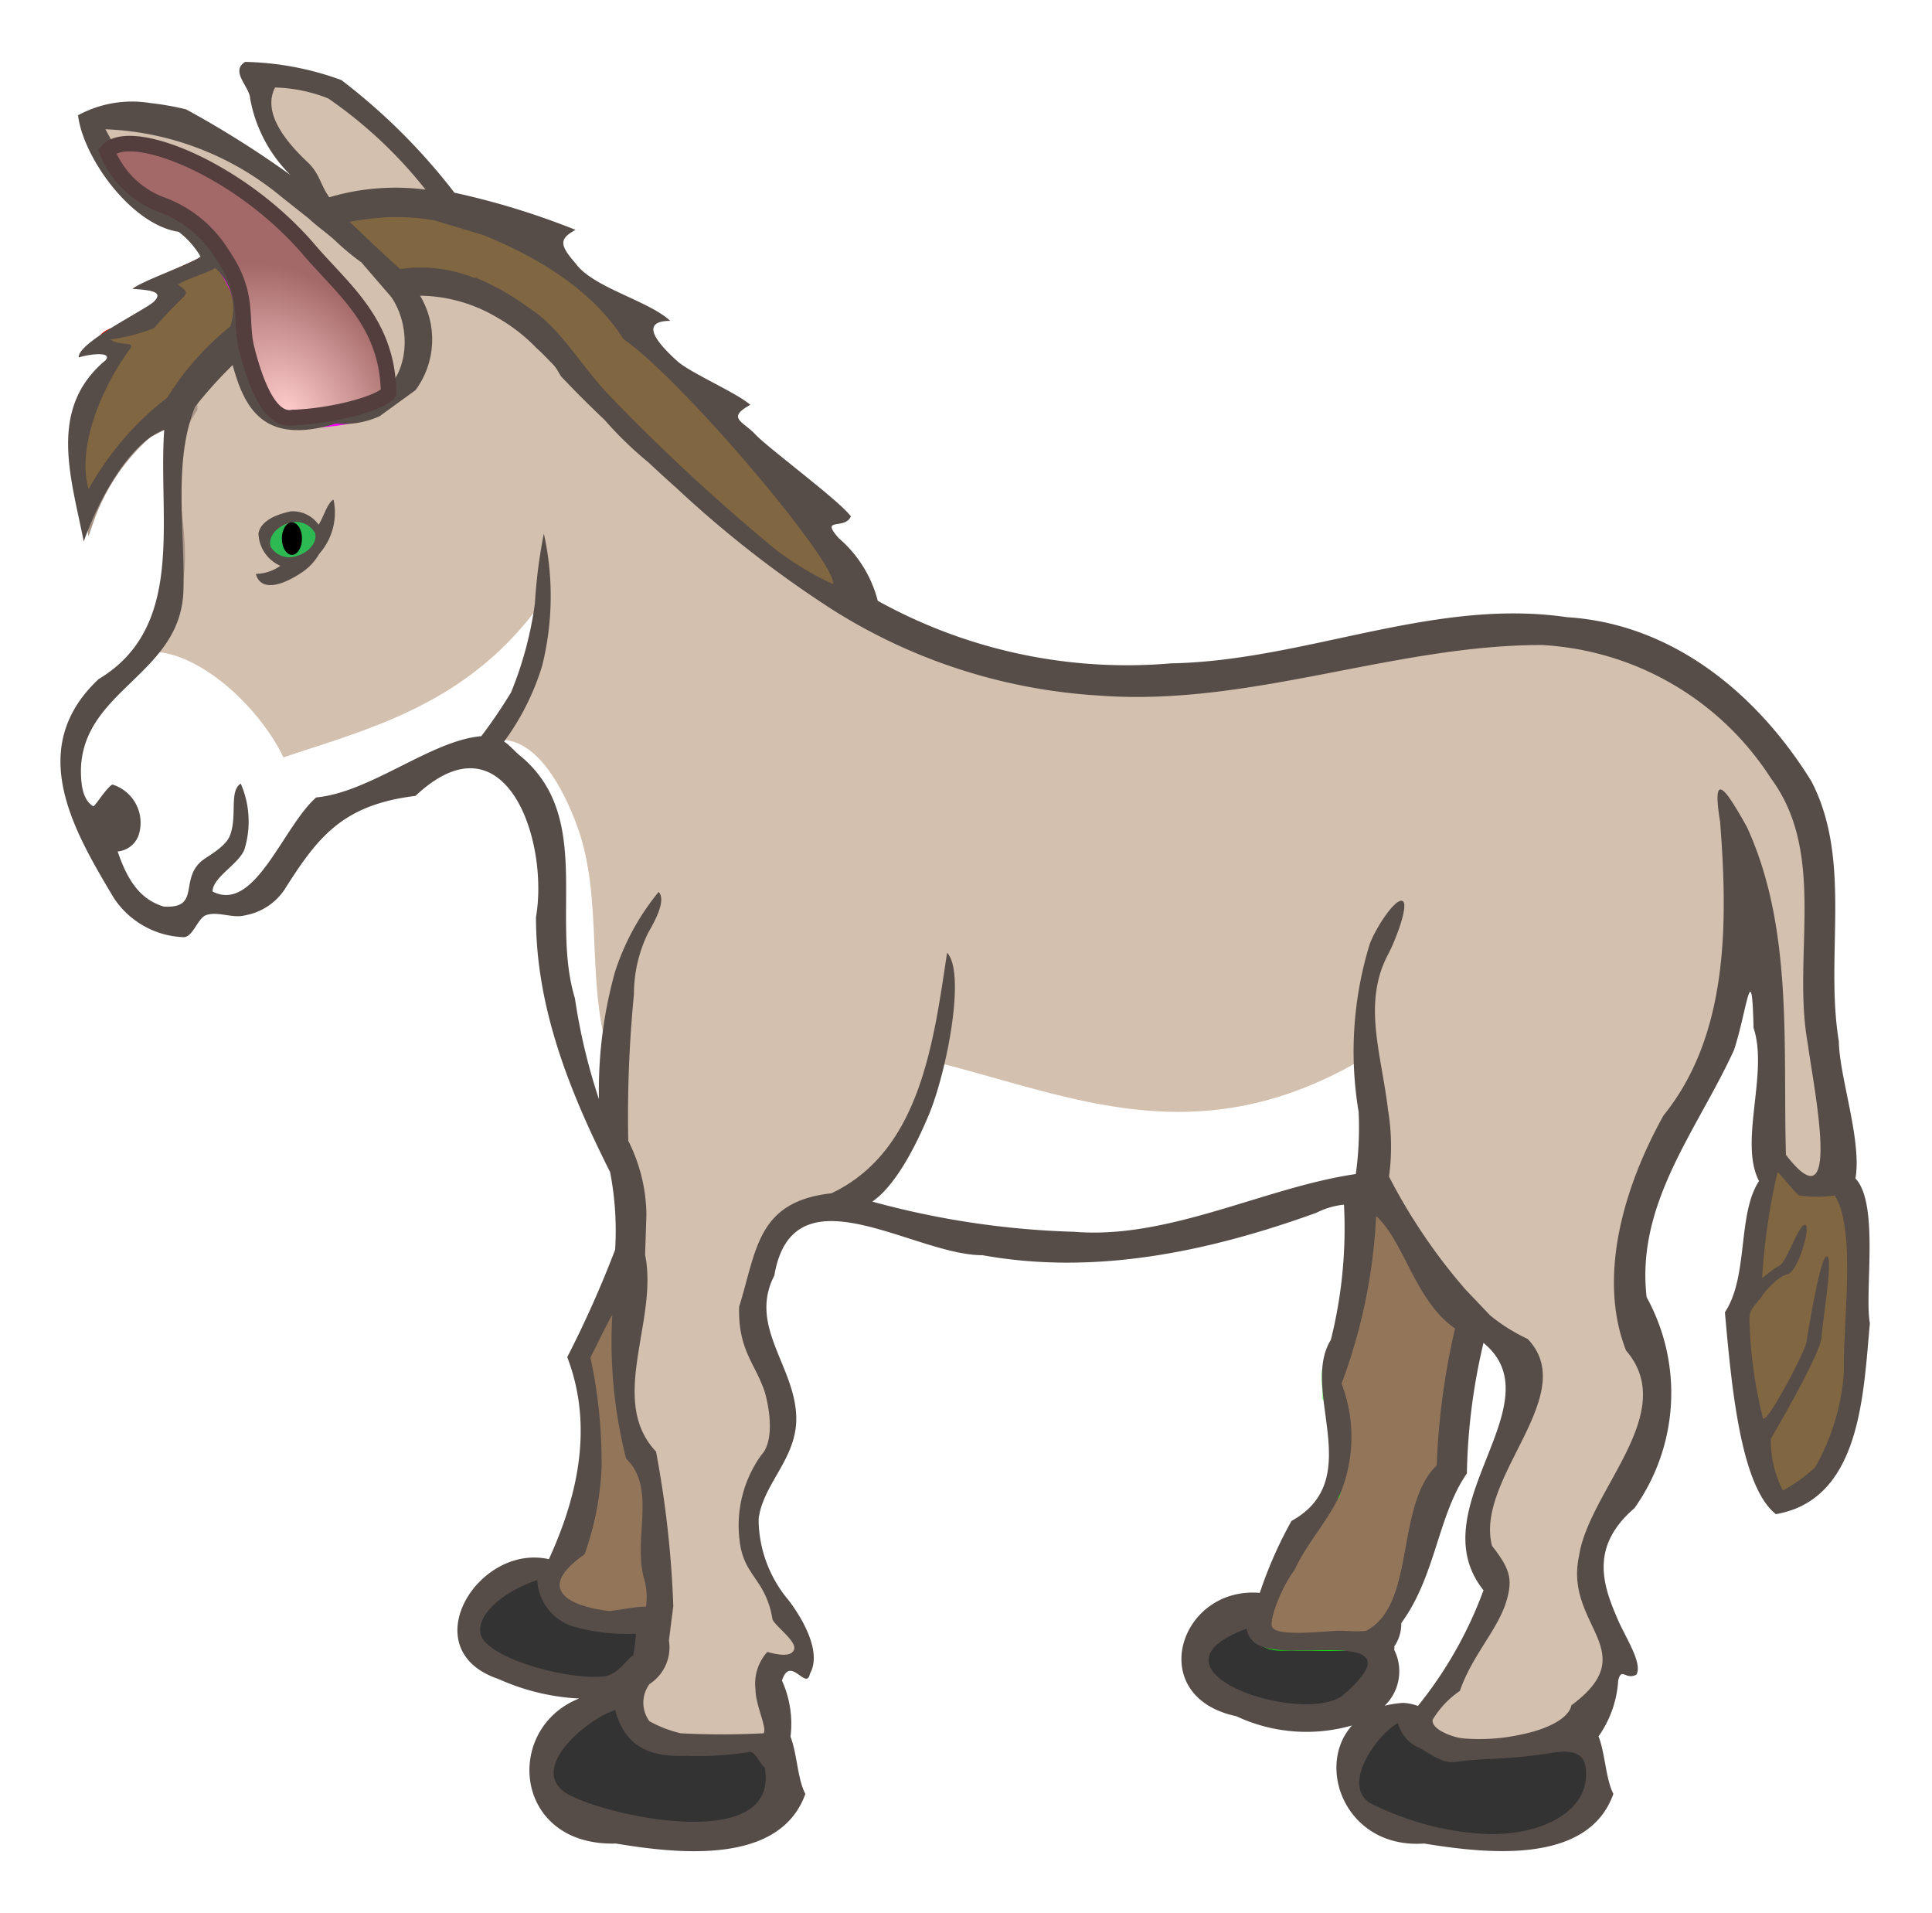 <svg id="svg2" xmlns="http://www.w3.org/2000/svg" xmlns:xlink="http://www.w3.org/1999/xlink" viewBox="0 0 88.35 87.47"><defs><style>.cls-1{fill:none;}.cls-12,.cls-2{fill:#d3c0ae;}.cls-2{stroke:#aa9688;}.cls-10,.cls-11,.cls-12,.cls-13,.cls-14,.cls-2,.cls-3,.cls-4,.cls-5,.cls-7,.cls-8,.cls-9{stroke-width:0.35px;}.cls-10,.cls-3{fill:#806641;}.cls-3{stroke:red;}.cls-4{fill:#333;}.cls-11,.cls-12,.cls-13,.cls-14,.cls-4{stroke:#f0f;}.cls-5{stroke:#f60;opacity:0.34;fill:url(#pattern6705);}.cls-13,.cls-14,.cls-5,.cls-8,.cls-9{isolation:isolate;}.cls-11,.cls-6{fill:#fff;}.cls-7{fill:#93755a;}.cls-7,.cls-8,.cls-9{stroke:lime;}.cls-8,.cls-9{opacity:0.36;}.cls-8{fill:url(#pattern6906);}.cls-9{fill:url(#pattern6900);}.cls-10{stroke:#da3f00;}.cls-13,.cls-14{opacity:0.39;}.cls-13{fill:url(#pattern7278);}.cls-14{fill:url(#pattern7523);}.cls-15{fill:#564c48;}.cls-16{stroke:#533d3d;stroke-width:0.71px;fill:url(#radial-gradient);}.cls-17{fill:#2dba52;}</style><pattern id="pattern6705" data-name="pattern6705" width="88.35" height="87.47" patternTransform="matrix(0.31, 0, 0, -0.45, 143.36, 527.02)" patternUnits="userSpaceOnUse" viewBox="0 0 88.35 87.47"><rect class="cls-1" width="88.35" height="87.47"/></pattern><pattern id="pattern6906" data-name="pattern6906" width="88.35" height="87.47" patternTransform="matrix(0.21, 0.38, 0.93, -0.52, 120.42, 518.74)" patternUnits="userSpaceOnUse" viewBox="0 0 88.35 87.47"><rect class="cls-1" width="88.35" height="87.47"/></pattern><pattern id="pattern6900" data-name="pattern6900" width="88.35" height="87.47" patternTransform="matrix(0.18, 0.36, 1.43, -0.72, 170.11, 477.02)" patternUnits="userSpaceOnUse" viewBox="0 0 88.35 87.47"><rect class="cls-1" width="88.35" height="87.47"/></pattern><pattern id="pattern7278" data-name="pattern7278" width="88.35" height="87.47" patternTransform="matrix(1.01, 0.16, 0.12, -0.75, 95.04, 653.15)" patternUnits="userSpaceOnUse" viewBox="0 0 88.35 87.47"><rect class="cls-1" width="88.35" height="87.47"/></pattern><pattern id="pattern7523" data-name="pattern7523" width="88.35" height="87.47" patternTransform="matrix(0.62, 0, 0, -0.9, 109.27, 602.79)" patternUnits="userSpaceOnUse" viewBox="0 0 88.35 87.47"><rect class="cls-1" width="88.35" height="87.47"/></pattern><radialGradient id="radial-gradient" cx="-107.07" cy="-1107.17" r="8.43" gradientTransform="matrix(0.54, -0.37, -0.49, -0.72, -471.53, -817.92)" gradientUnits="userSpaceOnUse"><stop offset="0" stop-color="#ffcbcb"/><stop offset="1" stop-color="#a36868"/></radialGradient></defs><title>Donkey-07</title><g id="layer1"><path id="path4157-7-7-8" class="cls-2" d="M12.25,3.46c-.19,0-.31.06-.29.16A5.4,5.4,0,0,0,13.9,7.83l.83,1.93c-.35-.31-.87-.77-1.15-1A34.62,34.62,0,0,0,8.43,5.83c-1.42-.35-3.57-.63-4,0-.24.29.5.94.84,1.64A3.82,3.82,0,0,0,7.42,9.76,5.77,5.77,0,0,1,9.32,11l.78.85c-1,.46-1.95.9-2.75,1.25-.21.19,1,.38.82.56l-1,1c-.82.73-1.86.5-2.25,1a2.37,2.37,0,0,0,.65.69C3,19,3.66,21.48,4.1,23.84a9.47,9.47,0,0,1,2.68-4l1.78-.91.29-.24A5.58,5.58,0,0,0,8,21c-.16,2.66,1.31,5.5-1.21,8.9-2,1.38-4.18,4.46-3.38,6.26.28.82.4,1.72,1.57,2.15.3,3.81,2.41,3.9,3.42,3.94a6.66,6.66,0,0,0,1.15-.94c1.32.64,3.18-.11,4.07-2.23.86-1.45.77-1.54,2.29-2.25,2-.6,4-1.77,6.21-2.3,2.56.73,3,3.61,3.3,7.13s.28,7.39,2.3,9.77c.83,1,1.17,3.34,1.22,5.61l-2.33,5.09c1,3.4.07,5.92-.3,8.7l-1.06,1.37-.15,0c-.13-.3-.39-.37-1.3-.15-1.46.5-2.25,1.44-2.2,2.65.13,1.52,1.65,1.53,2.65,2,2.81.7,2.74.62,4,.45a3.93,3.93,0,0,0,1.58-1.74A8.79,8.79,0,0,1,29.27,77a1.82,1.82,0,0,0-.49.94,1.23,1.23,0,0,1-.4-.19C27,77.87,25,80,25,81.17c.13,1.52,1,1.83,2,2.35a15.91,15.91,0,0,0,7.65.15c1.18-1.17,1.73-2,1-3.87h.13c.27-1.49-1.65-2.77,0-3.72,2.79.33-.49-2.73-.8-3.95-.79-1.59-.65-3.34.45-5.33s0-3.75-1-6.15l.41-2.57a3.45,3.45,0,0,1,3.08-3c16.35,4.83,18.46-.58,24.78-.65-.3,2.44-.29,5.11-1.48,7.59-.53.89-.24,1.36-.3,2,.53.79.79,1.89.25,4a11.2,11.2,0,0,1-1.9,2.55,22.68,22.68,0,0,1-1.6,3.2,1.51,1.51,0,0,0-.11.47c-.13-.29-.26-.58-1.14-.37-1.41.15-1.8,1-1.75,2.25.13,1.52,1.45,1.68,2.45,2.2a9,9,0,0,0,4.9,0c2.19-1.59,1.17-2.7.9-3.15l0-.09h.33a11.22,11.22,0,0,0,2.05-5,4.41,4.41,0,0,1,1.3-2.8c-.34-2.28.42-4.56.94-6.84A22.06,22.06,0,0,0,69.75,62c.87,1.38-1.32,5.33-2,7.8-.18,1.23-.07,1.47.89,2.87A20.3,20.3,0,0,1,66.34,77L65,78.72c-.13-.19-.37-.31-1-.15-1.41.15-2.15,1.93-2.1,3.15.13,1.52,2.25,1.72,3.25,2.25,2.81.7,5.84.22,6.9-.45a3.12,3.12,0,0,0,.75-3.9c0-.06-.09-.1-.13-.16l.07,0c-.19-1.29.53-2.25,1.3-3.36-.31-1.16-1.38-3.56-1.12-5.09,1-2.86,1.52-2.39,2.48-4.46.72-2.27.71-3.45-.08-5.09-.6-2.91-.84-6.62,2.63-11.7,1.93-3.38,1.61-7.55,1.42-11.54C81,40.91,81.12,51,81.06,52.91H81l-.42,3L80,59.41a13.89,13.89,0,0,0,1.49,9.47c.71.08,1.41-.61,2.12-1.27,1-1.67,1.3-4.35,1.63-6.93-.26-2.09-.13-4.35-.89-6.61,0-1.8-.73-4.86-.91-7.89-.23-4-.23-7.9-.9-9.38-.77-1.7-4.73-6.66-7.76-7.24-.88-.17-3.37-.59-4.35-.63-4-.17-10.43,2.12-17.45,2.38-4.63.17-10.54-1.18-14.23-3.51l.81.3a28.39,28.39,0,0,0-3.1-5A60,60,0,0,0,29.91,16c-2.69-2.43-4.54-5.3-9.55-6.21l.26-.22C19.78,7.53,17.41,5.8,15.31,4a22.18,22.18,0,0,0-3.06-.54ZM29.66,74.23h.42a5.39,5.39,0,0,1-.11,1,1.35,1.35,0,0,0-.24-.87.31.31,0,0,0-.07-.09Z"/><path id="path4161-8-7" class="cls-3" d="M6.62,19.71c-1.72,1.2-2.68,4-2.68,4-.44-2.35-1.06-4.86,1.42-7.56a2.34,2.34,0,0,1-.65-.7c.39-.5,1.43-.28,2.25-1l1-1c.21-.19-1-.38-.81-.57,1.27-.55,3-1.35,4.49-2.09a14.35,14.35,0,0,1,6.23-1.41c6.8.36,8.77,3.71,11.83,6.47A59.2,59.2,0,0,1,36.32,23a45.59,45.59,0,0,1,3.23,4.76,21.78,21.78,0,0,1-4.92-2.86c-3.22-2.49-6-5.75-8.82-8.65-1.65-1.72-2.87-3.25-6.11-3.59-5.4-.58-7.39,1.71-10.15,3.74L8,18.65Z"/><path id="path4414" class="cls-4" d="M57.48,74.14c-.13-.3-.24-.62-1.15-.4-1.41.15-1.8,1-1.75,2.25.13,1.52,1.45,1.67,2.45,2.2a9,9,0,0,0,4.9,0c2.19-1.59,1.18-2.7.9-3.15a19.49,19.49,0,0,1-4.7-.15C57.67,74.92,57.55,74.56,57.48,74.14Z"/><path id="path4157-7-7" class="cls-5" d="M15.78,36.74c-1.52.71-1.43.79-2.29,2.25-.89,2.11-2.74,2.86-4.06,2.23a7.53,7.53,0,0,1-1.15.94c-1,0-3.13-.13-3.43-3.94-1.17-.44-1.29-1.33-1.57-2.16-.79-1.79,1.42-4.87,3.38-6.26,2.53-3.39,1-6.24,1.22-8.89.1-1.59,1.31-3.36,3-5.22.4.72.65,2.56,1.66,3.23.61.4,2.85.38,4.21-.17a5.46,5.46,0,0,0,2.4-2.27c.68-.93-.16-1.68-.74-3.48,5.48-.19,7.16,3.93,9.94,6.41,4,3.57,5.94,5.53,10.17,8.24,3.68,2.36,9.65,3.73,14.33,3.56,7-.26,13.46-2.54,17.44-2.38,1,0,3.47.46,4.35.63,3,.59,7,5.54,7.76,7.24.67,1.48.67,5.42.9,9.38.18,3,.95,6.11.91,7.91-2.47,1.13-1.69-.72-3.29-1.07.06-1.77-.06-12.08-1.77-14.82.19,4,.51,8.16-1.42,11.54-3.47,5.08-3.23,8.79-2.63,11.7.79,1.64.8,2.81.08,5.09-1,2.07-1.45,1.6-2.48,4.46-.26,1.53.81,3.93,1.12,5.09-.76,1.11-1.49,2.07-1.3,3.36-4,1.3-7.31.81-7.88-.5l1.55-2a19.85,19.85,0,0,0,2.28-4.33c-1-1.4-1.07-1.64-.89-2.87.7-2.47,2.89-6.42,2-7.8C65,59,64.18,56.49,62.74,54.29c-6.42,0-8.45,5.51-24.91.65a3.46,3.46,0,0,0-3.08,3l-.4,2.57c1,2.4,2.19,4.06,1,6.14S34.1,70.43,34.89,72c.31,1.23,3.59,4.29.8,4-1.61,1,.31,2.23,0,3.71a21.81,21.81,0,0,1-4.39.12c-1.92-.27-3.62-1.36-2.23-2.94.89-1.79.88-2.13.76-4.73a13.86,13.86,0,0,0-.33-5.33c-1.18-.87-.8-2.46-1.08-5.43.57-2.13.6-8.31-.87-10-2-2.39-2-6.37-2.3-9.77s-.74-6.4-3.3-7.13c-2.19.53-4.16,1.69-6.21,2.3Z"/><path id="path4449" class="cls-6" d="M42.8,48.56c6.28,1.59,12,4.28,19.52-.14l.42,5.8c-4.15,1-6.27,2.19-12.3,2.82-3.91-.49-8.25-.19-12.16-1.9A9.92,9.92,0,0,0,42.8,48.56Z"/><path id="path4447" class="cls-6" d="M6.6,29.82c2.3-.28,5.26,2.48,6.36,4.81,3.85-1.3,8.54-2.41,11.88-7.21-.51,2,.24,3.17-2.68,6.93L14.8,37.18l-2.26,3.11a3.05,3.05,0,0,1-3.39,1.13L8,42.27c-2.61-.4-3.23-3.48-4.8-6.58.17-2.33,1-2.74,1.48-3.89Z"/><path id="path4414-9" class="cls-4" d="M64.92,78.87c-.13-.31-.24-.62-1.15-.4-1.41.15-2.15,1.93-2.1,3.15.13,1.52,2.25,1.72,3.25,2.25,2.81.7,5.84.21,6.9-.45a3.11,3.11,0,0,0,.75-3.9,25.65,25.65,0,0,1-7,.15C65.11,79.64,65,79.28,64.92,78.87Z"/><path id="path4443-3" class="cls-7" d="M29,57l-2.35,5.15c1,3.4.07,5.92-.3,8.7l-1.2,1.55a2,2,0,0,0,1.55,1.75l3.6.1c-.07-1.86-.31-4.8-.5-7.4C27.63,65.72,29.26,60.36,29,57Z"/><path id="path4443" class="cls-8" d="M28.83,56.89,26.48,62c1,3.39.07,5.92-.3,8.7L25,72.29A2,2,0,0,0,26.53,74l3.6.1c-.06-1.87-.31-4.8-.5-7.4C27.45,65.64,29.09,60.27,28.83,56.89Z"/><path id="path4414-1" class="cls-4" d="M29.12,79.22a2.29,2.29,0,0,0-.9-1.6c-1.41.15-3.4,2.23-3.35,3.45.13,1.52,1.05,1.82,2.05,2.35a16,16,0,0,0,7.65.15c1.19-1.19,1.76-2.06,1-3.95a12.74,12.74,0,0,1-3.8.1C31.31,79.69,29.19,79.63,29.12,79.22Z"/><path id="path4412-2" class="cls-7" d="M62.59,54.16c-.46,2.67-.07,5.21-1.4,8-.53.88-.24,1.35-.3,2,.52.78.79,1.89.25,4a11.76,11.76,0,0,1-1.9,2.55,25.22,25.22,0,0,1-1.6,3.2,1,1,0,0,0,0,1.1c.57.42,1.13.24,1.7.3l3.8,0a11.34,11.34,0,0,0,2-5.05,4.35,4.35,0,0,1,1.3-2.8c-.35-2.37.48-4.73,1-7.1Z"/><path id="path4412" class="cls-9" d="M62.33,53.89c-.46,2.66-.06,5.21-1.4,8-.53.88-.24,1.35-.3,2,.53.78.79,1.89.25,4A11.14,11.14,0,0,1,59,70.44a22.68,22.68,0,0,1-1.6,3.2,1.09,1.09,0,0,0,0,1.1c.57.41,1.14.24,1.7.3l3.8-.05a11.22,11.22,0,0,0,2.05-5,4.41,4.41,0,0,1,1.3-2.8c-.35-2.37.48-4.73,1-7.1Z"/><path id="path4451" class="cls-6" d="M22.58,33.85c2-.33,3.26,2.48,3.75,3.75,1.39,3.58.31,7.87,1.77,11.31L28,52.24c-.87-2-2.41-4.1-2.75-8.06-.16-2.83.3-6.1-1.06-8.07Z"/><path id="path5163" class="cls-10" d="M80.85,52.8l-.43,3-.56,3.54a13.87,13.87,0,0,0,1.48,9.47c.71.08,1.42-.61,2.12-1.27,1.05-1.67,1.31-4.35,1.63-6.93-.26-2.12,0-4.06-.78-6.36-.56.14-1.13.39-1.7,0a5.3,5.3,0,0,0-1.76-1.42Z"/><path id="path4159-4-9-8" class="cls-11" d="M18.68,14.11a28.21,28.21,0,0,0-3.95-4c-.28-.23-1.06-.94-1.41-1.2A34.76,34.76,0,0,0,8.18,5.91c-1.43-.34-3.58-.63-4,0-.23.29.5.94.84,1.64A3.88,3.88,0,0,0,7.16,9.84a5.54,5.54,0,0,1,1.9,1.21,6.35,6.35,0,0,1,1.65,2.24c.69,2.15.2,5.94,2.17,6a9.4,9.4,0,0,0,4.18-.38A3.75,3.75,0,0,0,18.68,14.11Z"/><path id="path4159-4-9-5" class="cls-12" d="M18.68,13.71a28.21,28.21,0,0,0-3.95-4.05c-.28-.23-1.06-.94-1.41-1.2a34.76,34.76,0,0,0-5.14-3c-1.43-.34-3.58-.63-4,0-.23.29.5.94.84,1.64A3.88,3.88,0,0,0,7.16,9.44a5.54,5.54,0,0,1,1.9,1.21,6.35,6.35,0,0,1,1.65,2.24c.69,2.15.2,5.94,2.17,6a9.4,9.4,0,0,0,4.18-.38A3.75,3.75,0,0,0,18.68,13.71Z"/><path id="path4159-4-9" class="cls-13" d="M18.78,13.93a27.49,27.49,0,0,0-4-4.06c-.28-.23-1.07-.94-1.41-1.19a34.13,34.13,0,0,0-5.15-3c-1.42-.34-3.57-.63-4,0-.24.3.5.94.84,1.64A3.85,3.85,0,0,0,7.26,9.65a5.54,5.54,0,0,1,1.9,1.21,6.35,6.35,0,0,1,1.65,2.24c.69,2.15.19,5.94,2.16,6a9.29,9.29,0,0,0,4.19-.38A3.74,3.74,0,0,0,18.78,13.93Z"/><path id="path4410" class="cls-14" d="M14.63,9.77l-.89-2a5.45,5.45,0,0,1-1.94-4.2c-.06-.42,1.91.1,3.36.39,2.09,1.79,4.46,3.52,5.3,5.58a11,11,0,0,0-5.83.29Z"/><path id="path4414-8" class="cls-4" d="M25,72.07c-.13-.31-.39-.37-1.3-.15-1.46.5-2.25,1.43-2.2,2.65.13,1.52,1.65,1.52,2.65,2.05,2.81.7,2.74.61,4.05.45,2.19-1.59,1.68-2.4,1.4-2.85a4.87,4.87,0,0,1-4.05-1C25.06,73.19,25,72.48,25,72.07Z"/><path id="path4159-9" class="cls-15" d="M11.21,2.83c-.7.43.21,1.14.23,1.68A6.54,6.54,0,0,0,13.28,8,45.43,45.43,0,0,0,8.51,5a12.93,12.93,0,0,0-1.65-.29,5.16,5.16,0,0,0-3.29.56c.22,1.9,2.41,5,4.6,5.33a3.91,3.91,0,0,1,1,1.13c-.38.32-2.75,1.14-3.11,1.48,1.1.06,1.33.2,1,.56S3.55,15.65,3.6,16.34c.68-.19,1.52-.24,1.23.13-2.66,2.21-1.58,5.35-1,8.29.58-1.67,2-4.48,3.68-5.11-.29,4.09,1,9-3,11.4-3.4,3.19-1.09,7,.69,10A4,4,0,0,0,8.4,42.85c.41,0,.63-.83,1-1,.55-.21,1.23.16,1.81,0A2.75,2.75,0,0,0,13,40.69c1.51-2.38,2.63-3.89,6-4.3,4.09-3.85,6.12,2,5.51,5.55,0,4.19,1.58,8.05,3.39,11.65a14.09,14.09,0,0,1,.23,3.55,49.2,49.2,0,0,1-2.19,4.91c1.23,3.21.44,6.45-.84,9.24-3.25-.74-6.25,4.15-2.3,5.48a10.22,10.22,0,0,0,3.68.89c-3.47,1.38-3,6.76,1.68,6.63,2.84.47,7.5,1,8.67-2.27-.36-.66-.38-1.86-.68-2.61a4.82,4.82,0,0,0-.39-2.57c.38-1.2,1.12.5,1.28-.32.57-1-.39-2.6-1-3.38a5.8,5.8,0,0,1-1.35-3.72c.26-1.69,1.81-2.78,1.72-4.72-.11-2.3-2.18-4.09-1-6.38.85-5,6.37-.92,9.52-.93,5.18.94,10.4-.18,15.27-1.94a3.57,3.57,0,0,1,1.26-.37,21,21,0,0,1-.6,6.18c-1.43,2.31,1.65,6.38-1.8,8.28a19.17,19.17,0,0,0-1.45,3.29c-3.69-.31-5.29,4.75-1.07,5.64a7.54,7.54,0,0,0,5.29.42c-1.7,1.88-.28,5.65,3.29,5.4,2.83.46,7.5,1,8.66-2.27-.35-.67-.38-1.88-.68-2.63A4.93,4.93,0,0,0,74,76.83c.16-.62.33,0,.83-.26.3-.5-.47-1.66-.83-2.48-.69-1.58-1.33-3.35.74-5.13a9.08,9.08,0,0,0,.56-9.65C74.8,55,77.64,51.64,79.3,48c.59-1.81.81-4.38.89-1,.69,2.06-.68,5.22.25,7-1,1.52-.47,4.36-1.56,6,.3,3.35.71,7.95,2.33,9.23,3.92-.67,4-5.59,4.3-8.73-.26-1.41.44-5.45-.66-6.62.3-1.73-.74-4.65-.76-6.27-.65-3.92.63-8.24-1.25-11.88-2.47-4-6.35-7.21-11.18-7.51-6.12-.9-12,2-18.11,2.11a23.5,23.5,0,0,1-13.41-2.86,5.61,5.61,0,0,0-1.78-2.86c-.89-1,.28-.36.55-1-.5-.7-3.78-3.12-4.36-3.74s-1.34-.75-.24-1.36c-.58-.53-2.76-1.47-3.34-2s-1.95-1.83-.32-1.84c-1-.93-3.54-1.52-4.33-2.63-.76-.86-.73-1.13,0-1.53a34.82,34.82,0,0,0-5.54-1.7,27.71,27.71,0,0,0-5.17-5.15A13.58,13.58,0,0,0,11.21,2.83ZM12.58,4a7.12,7.12,0,0,1,2.43.5,20.48,20.48,0,0,1,4.45,4.17,10.67,10.67,0,0,0-4.4.35c-.4-.54-.44-1.09-1-1.61C13,6.41,12,5.12,12.58,4Zm9.14,8.72a6.57,6.57,0,0,0-3.42-.42c-.68-.59-1.61-1.5-2.32-2.16a14.26,14.26,0,0,1,1.79-.21,9.86,9.86,0,0,1,2.11.15l2.23.67c2.44,1,4.93,2.45,6.4,4.75,2.79,1.95,9.78,10.28,9.59,11.21a14.08,14.08,0,0,1-2.6-1.56A89.59,89.59,0,0,1,28,18.22c-1.39-1.4-2.32-3.19-3.78-4.12A11.78,11.78,0,0,0,21.72,12.68ZM14.13,10c.38.36.91.72,1.27,1.07a11.47,11.47,0,0,0,1.13.93l1.37,1.59c.93,1.38.77,3.46-.36,4.3l-1.38.53a6.27,6.27,0,0,1-.81.07c-2.5.81-3.38-.51-3.63-2.26l-.29-2a4.35,4.35,0,0,0-.54-2l-1-1.31a5.72,5.72,0,0,0-2.39-1.8C6,8.28,5.89,7.85,4.82,5.91a13.38,13.38,0,0,1,8,3.05ZM9.84,12.25a2.51,2.51,0,0,1,.69,2.68,12.75,12.75,0,0,0-2.88,3.25,13.68,13.68,0,0,0-3.6,4.19c-.59-2.12.8-4.94,1.89-6.41.28-.38-.47-.11-.89-.44a8.51,8.51,0,0,0,2-.52c.34-.41.83-.92,1.33-1.41.25-.24.08-.35-.24-.57C8.41,12.79,9.63,12.43,9.84,12.25Zm5.41,10.59c-.29.17-.45.8-.68,1.15a1.45,1.45,0,0,0-1.27-.61c-1,.21-1.4.6-1.48,1a1.67,1.67,0,0,0,1,1.49,2,2,0,0,1-1.12.37c.21.78,1.1.58,2,0a2.56,2.56,0,0,0,.9-.92A2.83,2.83,0,0,0,15.25,22.84ZM13.85,24a.79.79,0,0,1,.3.61,1.73,1.73,0,0,1-.76.8c-.46.12-.85-.37-.88-.81,0-.27.27-.48.46-.58A.89.89,0,0,1,13.85,24ZM81.28,53.6c.09,0,.85,1,1,1.06a5.87,5.87,0,0,0,1.62,0c1,1.56.37,5.76.42,8.12A10.28,10.28,0,0,1,83,67.1a7.44,7.44,0,0,1-1.47,1.05,5,5,0,0,1-.55-2.37s2.22-3.76,2.32-4.62c0-.51.55-3.64.25-3.72s-.86,3.42-.94,3.92-1.94,4-2,3.45A20.61,20.61,0,0,1,80,60.26c0-.39.29-.61.58-1,0-.05.66-.88,1.16-1S82.84,56,82.54,56s-.83,1.71-1.17,1.87-.8.62-.79.55A29.93,29.93,0,0,1,81.28,53.6Zm-18.35,2c1.28,1.15,1.8,3.91,3.61,5.14A33,33,0,0,0,65.7,67c-1.91,1.85-.94,6.36-3.22,7.56-.24.06-1,0-1.29,0-1,.06-2.73.24-3-.14-.2-.22.37-1.8,1-2.62.65-1.4,1.62-2.31,2.16-3.66a6.83,6.83,0,0,0,0-4.88A25.28,25.28,0,0,0,62.93,55.61ZM30.79,73.43A47.09,47.09,0,0,0,30,66.37c-2.22-2.35.12-6-.5-9l.06-1.82a7.64,7.64,0,0,0-.83-3.39,57.41,57.41,0,0,1,.26-6.7,6.36,6.36,0,0,1,.65-2.81c.33-.57.83-1.5.48-1.87a11.16,11.16,0,0,0-2,3.67,20.19,20.19,0,0,0-.73,5.81,27.28,27.28,0,0,1-1.1-4.62c-1.13-3.71.85-8.26-2.46-11.05-.19-.13-.59-.59-.78-.68a11.49,11.49,0,0,0,1.74-3.46,13.16,13.16,0,0,0,.08-6.05,23.45,23.45,0,0,0-.41,3.2,16.69,16.69,0,0,1-1.09,4.06,24,24,0,0,1-1.36,2c-2.29.19-5.07,2.57-7.55,2.8-1.52,1.33-2.81,5.31-4.74,4.3,0-.65,1.22-1.26,1.46-1.93a4.33,4.33,0,0,0-.17-3c-.54.33-.15,1.46-.49,2.36-.21.58-1.15,1-1.39,1.26-.87.86,0,2.1-1.64,2-1-.3-1.62-1.07-2.11-2.52a1.12,1.12,0,0,0,1-.89,1.83,1.83,0,0,0-1.24-2.17c-.28.16-.72.89-.87,1-.44-.27-.57-.84-.57-1.67.08-3.69,4.61-4.36,4.69-8.25.06-2.8-.47-5.88.53-8.35a19.51,19.51,0,0,1,1.72-1.91c.57,2.11,1.51,3.65,4.72,2.68a4,4,0,0,0,2-.34L19,17.84a3.9,3.9,0,0,0,.21-4.32,7.05,7.05,0,0,1,3.53,1,8,8,0,0,1,1.8,1.4c.24.21.46.45.69.68s.29.39.42.6c.65.69,1.32,1.36,2,2a16.86,16.86,0,0,0,2,1.94c.42.39.84.78,1.27,1.16a50.45,50.45,0,0,0,7.11,5.55A25.64,25.64,0,0,0,50.23,31.8c6.88.53,13.45-2.3,20.25-2.31A13.31,13.31,0,0,1,81,35.61c2.56,3.47.94,8.13,1.67,12.11.23,1.82,1.64,8.52-1,5.08-.14-5,.34-10.38-1.79-15-.87-1.55-1.64-2.79-1.22-.23.36,4.61.39,9.75-2.58,13.42-1.77,3.16-3.06,7.34-1.72,10.76,2.46,2.85-1.7,6.39-2.15,9.39-.7,3.19,3,4.35-.35,6.83-.12.61-1.13,1.1-2.27,1.33a8.8,8.8,0,0,1-2.71.18c-.6-.08-1.46-.46-1.36-.86a4.29,4.29,0,0,1,1.24-1.31c.6-1.73,1.85-2.89,2.19-4.33.19-.8.1-1.26-.72-2.3-.81-3.09,4.08-6.9,1.63-9.46a8.19,8.19,0,0,1-1.72-1.08L67,58.94a26.19,26.19,0,0,1-3.48-5.14,10.28,10.28,0,0,0-.05-3.08c-.3-2.55-1.17-4.84,0-7.07.35-.65,1-2.36.65-2.46s-1.25,1.31-1.49,2a16.7,16.7,0,0,0-.5,7.65A15.38,15.38,0,0,1,62,53.68c-4.14.6-8.55,3-12.88,2.64a39,39,0,0,1-9.23-1.38c1.25-.86,2.24-3.15,2.6-4,.82-2,1.68-6.47.82-7.38-.62,4.1-1.23,9.08-5.29,11h0c-3.41.38-3.41,2.6-4.22,5.19-.05,1.92.68,2.53,1.13,3.77.19.53.56,2.29-.11,3a5.51,5.51,0,0,0-1,3.9C34,72.08,35,72.16,35.32,74c0,.25,1.09,1,1,1.39s-.74.28-1.23.14a2.16,2.16,0,0,0-.54,1.72c0,.72.54,1.75.37,2a37,37,0,0,1-3.79,0,5.64,5.64,0,0,1-1.43-.55,1.43,1.43,0,0,1,0-1.7,2,2,0,0,0,.89-2ZM28,60.13a21.78,21.78,0,0,0,.63,6.56c1.39,1.33.34,3.56.8,5.4a3.1,3.1,0,0,1,.11,1.37c-.51,0-1.1.14-1.68.2-1.85-.22-3.41-1-1.13-2.59a13.35,13.35,0,0,0,.78-4,22.71,22.71,0,0,0-.51-5C27.13,61.83,27.83,60.36,28,60.13ZM67.84,61.4c3.37,2.77-3,7.55,0,11.31a18.62,18.62,0,0,1-3,5.29,2.13,2.13,0,0,0-.7-.14,5,5,0,0,0-.82.13,2.19,2.19,0,0,0,.44-2.55.86.86,0,0,0,0-.16,1.84,1.84,0,0,0,.32-1.07c1.58-2.15,1.67-4.93,3-6.84A27.8,27.8,0,0,1,67.84,61.4ZM24.57,72.24a2.34,2.34,0,0,0,1.76,2.16,9.11,9.11,0,0,0,2.75.3c0,.14-.09.88-.13,1-.27.13-.57.71-1.14.91-1.16.28-4.59-.46-5.61-1.52C21.47,74.37,22.41,73,24.57,72.24ZM57,74.47c.21,1.06,1.46,1,2.85,1,2.1-.06,4-.06,1.52,2.08C59.39,78.88,51.94,76.35,57,74.47ZM28.13,78.19c.48,1.76,1.68,2.15,3.27,2.09a14.49,14.49,0,0,0,2.9-.18c.25,0,.48.6.67.71.69,3.82-6.61,2.36-8.75,1.35C23.83,81.11,26.8,78.6,28.13,78.19Zm35.8.59a1.7,1.7,0,0,0,1,1.15c.47.24,1,.71,1.62.63.46-.07.94-.1,1.43-.13a23.81,23.81,0,0,0,2.9-.27c1.47-.27,1.6.34,1.64.74.2,2.1-2.43,3.18-5.06,2.92a13.19,13.19,0,0,1-4.84-1.4C61.35,81.54,63,79.29,63.93,78.78Z"/><path id="path5161" class="cls-16" d="M4.9,6.92c1-1.2,6,.75,9.2,4.46,1.55,1.83,3.62,3.33,3.67,6.57-.28.44-2.41,1.07-4.38,1.14-.91.16-1.59-1.09-2.12-3.19-.32-1.4.18-2.4-1.13-4.31A5.45,5.45,0,0,0,7.31,9.33,4.29,4.29,0,0,1,4.9,6.92Z"/><path id="path7525" class="cls-17" d="M14.4,24.34c.13.41-.22.88-.77,1.06A1,1,0,0,1,12.38,25c-.13-.41.21-.88.77-1.06a1,1,0,0,1,1.25.42"/><path id="path7880" d="M13.81,24.62c0,.41-.2.75-.46.75s-.46-.34-.46-.75.21-.74.46-.74.46.33.46.74"/></g></svg>